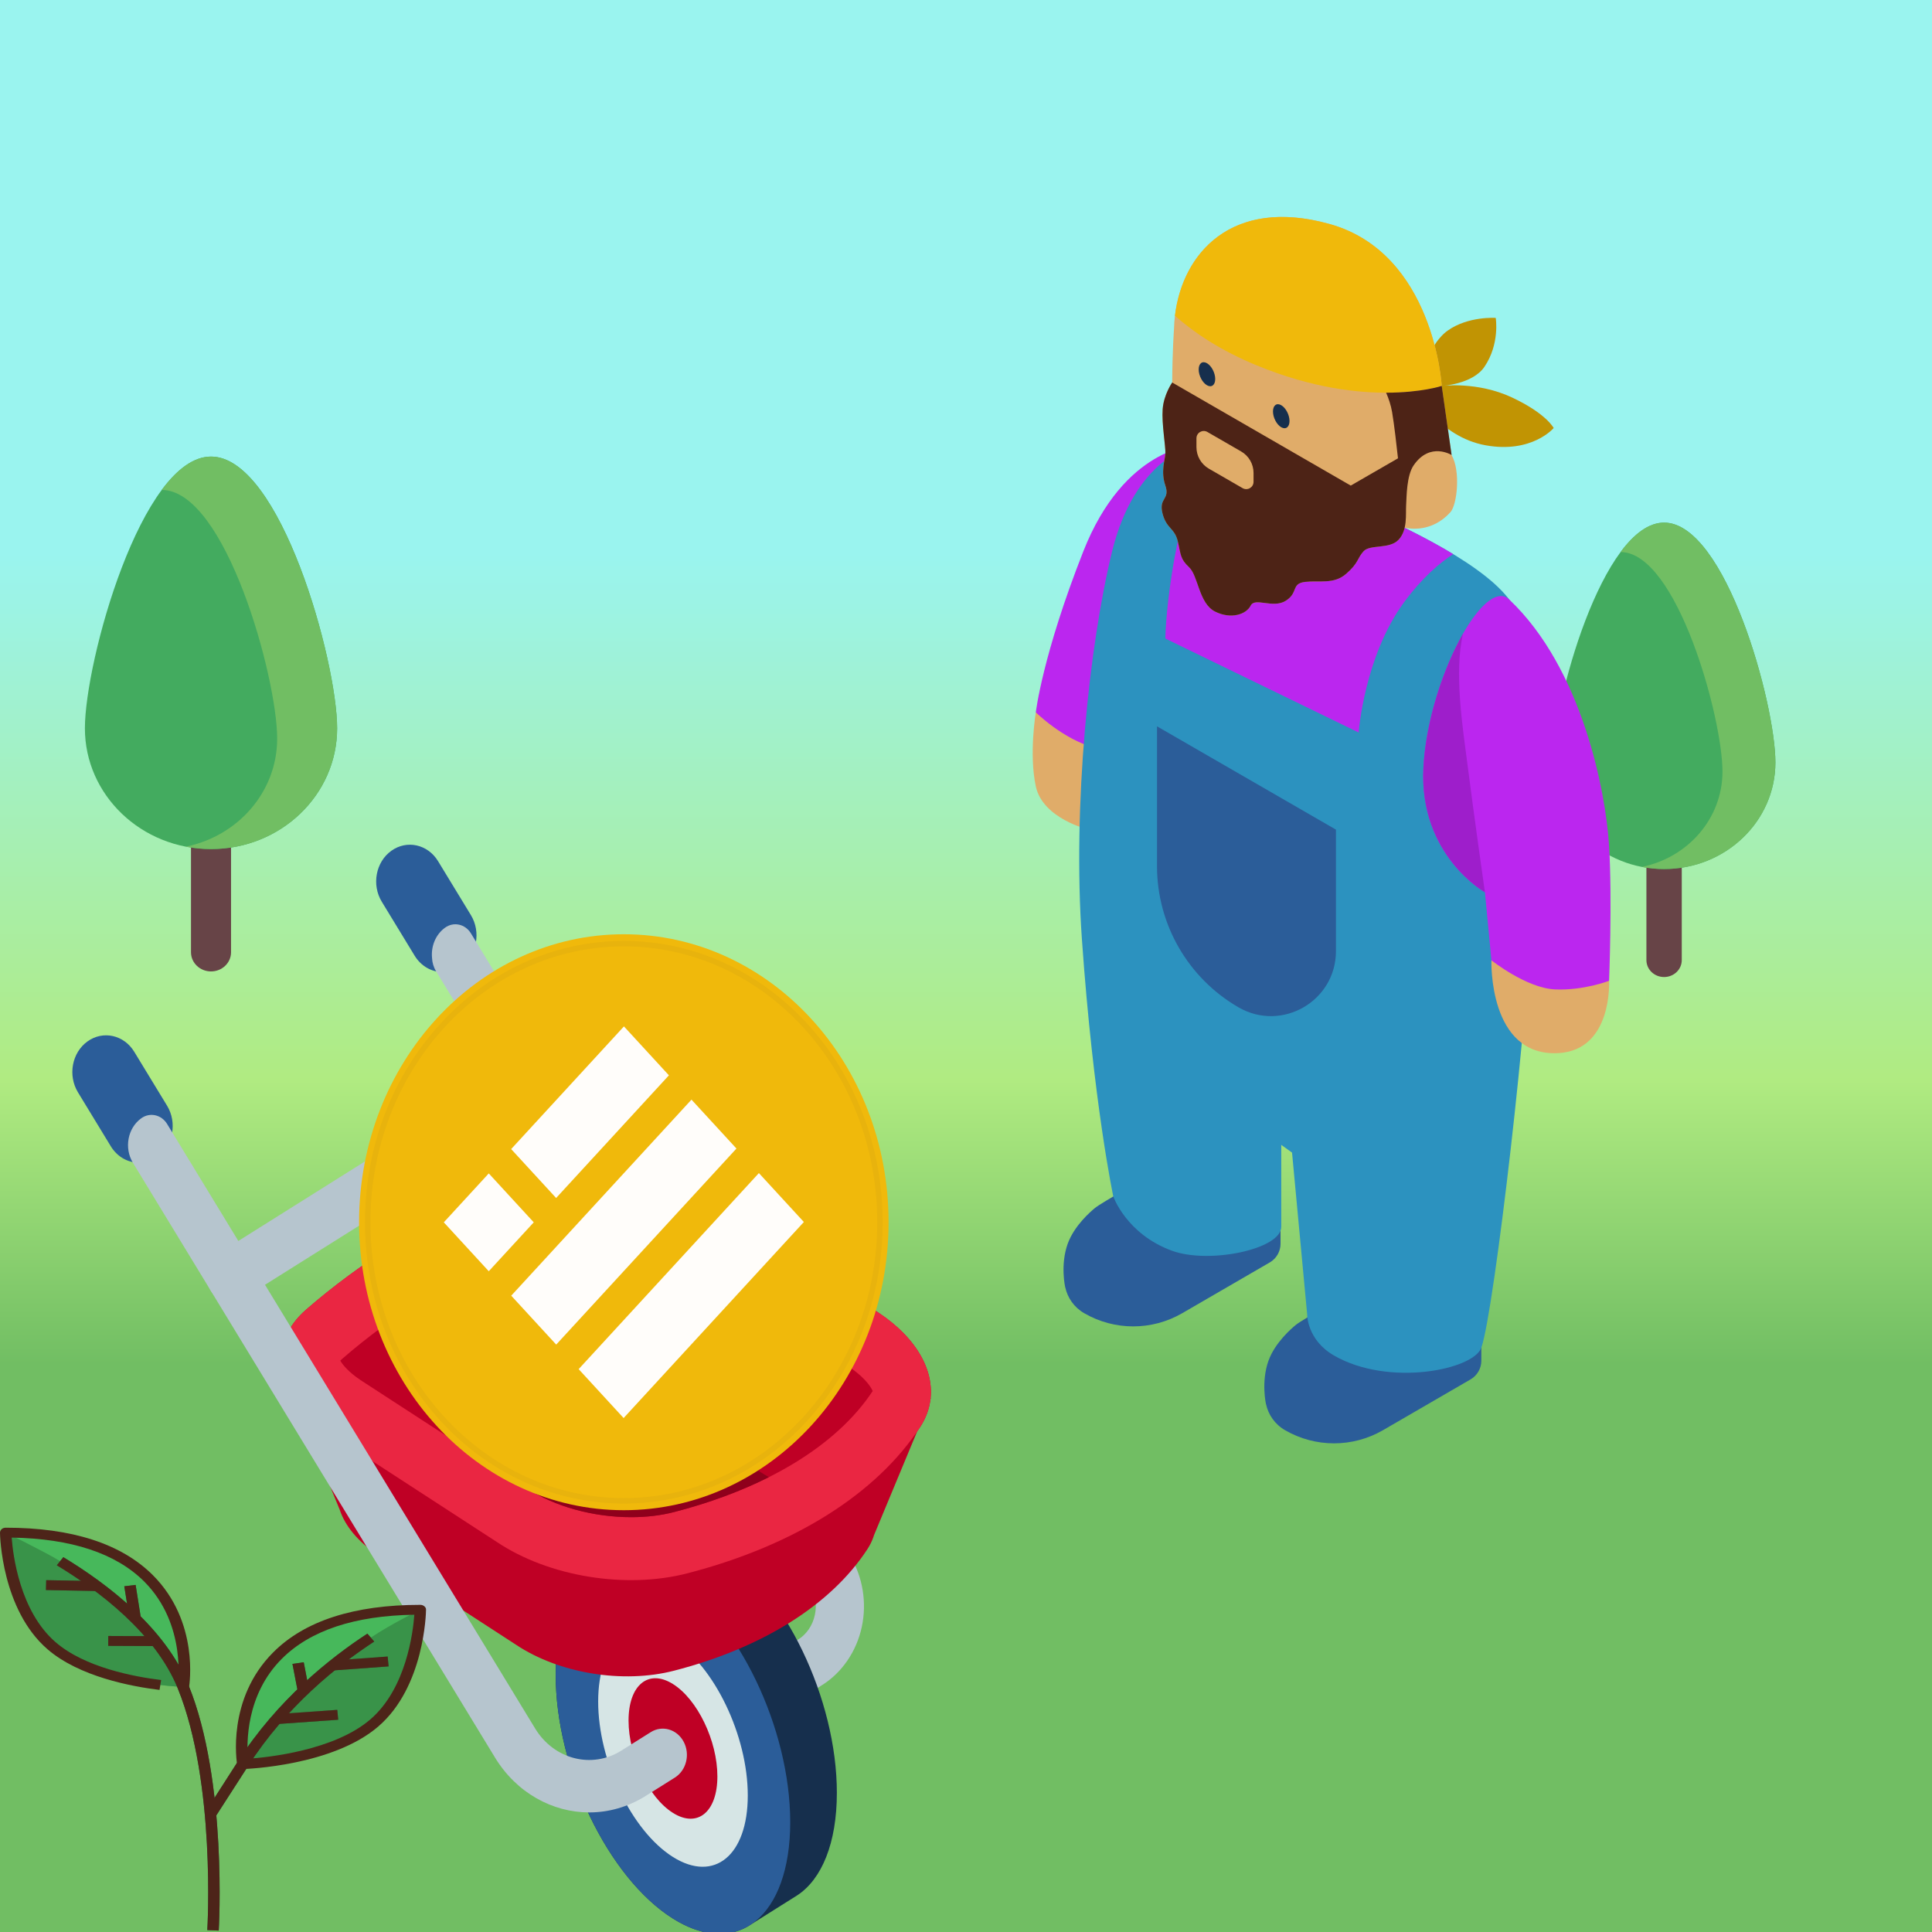 <svg width="1024" height="1024" viewBox="0 0 1024 1024" fill="none" xmlns="http://www.w3.org/2000/svg">
<rect x="0" y="0" width="1024" height="1024" fill="#333333" stroke="none"/>
<g id="nftBusdPlantLP" clip-path="url(#clip0)">
<rect width="1024" height="1024" fill="#71BE63"/>
<g id="background">
<g id="Group">
<path id="Vector" d="M1024 0H0V723H1024V0Z" fill="url(#paint0_linear)"/>
</g>
</g>
<g id="tree2">
<g id="Group_2">
<g id="Group_3">
<path id="Vector_2" d="M882.002 517.846C876.826 517.846 872.633 513.833 872.633 508.883V412.34C872.633 407.39 876.824 403.376 882.002 403.376C887.179 403.376 891.369 407.39 891.369 412.34V508.883C891.369 513.833 887.178 517.846 882.002 517.846Z" fill="#674447"/>
</g>
</g>
<g id="Group_4">
<g id="Group_5">
<path id="Vector_3" d="M941 404.116C941 435.317 914.585 460.611 882 460.611C849.415 460.611 823 435.317 823 404.116C823 372.915 849.415 277 882 277C914.585 277 941 372.913 941 404.116Z" fill="#43AB5F"/>
</g>
</g>
<g id="Group_6">
<g id="Group_7">
<path id="Vector_4" d="M881.998 277C873.819 277 866.029 283.054 858.947 292.602H858.949C888.773 292.602 912.949 380.387 912.949 408.945C912.949 433.786 894.642 454.498 870.25 459.479C874.047 460.214 877.974 460.613 881.997 460.613C914.581 460.613 940.998 435.319 940.998 404.117C941 372.913 914.583 277 881.998 277Z" fill="#71BE63"/>
</g>
</g>
</g>
<g id="tree1">
<g id="Group_8">
<g id="Group_9">
<path id="Vector_5" d="M111.847 514.873C105.983 514.873 101.232 510.326 101.232 504.718V395.336C101.232 389.728 105.981 385.181 111.847 385.181C117.713 385.181 122.46 389.728 122.46 395.336V504.718C122.46 510.326 117.711 514.873 111.847 514.873Z" fill="#674447"/>
</g>
</g>
<g id="Group_10">
<g id="Group_11">
<path id="Vector_6" d="M178.691 386.019C178.691 421.369 148.763 450.027 111.846 450.027C74.928 450.027 45 421.369 45 386.019C45 350.669 74.928 242 111.846 242C148.763 242 178.691 350.667 178.691 386.019Z" fill="#43AB5F"/>
</g>
</g>
<g id="Group_12">
<g id="Group_13">
<path id="Vector_7" d="M111.843 242C102.575 242 93.75 248.859 85.727 259.677H85.728C119.519 259.677 146.91 359.136 146.91 391.491C146.91 419.635 126.167 443.1 98.532 448.744C102.834 449.577 107.283 450.029 111.841 450.029C148.758 450.029 178.688 421.371 178.688 386.021C178.69 350.667 148.76 242 111.843 242Z" fill="#71BE63"/>
</g>
</g>
</g>
<g id="casualFarmer" clip-path="url(#clip1)">
<g id="Group_14">
<path id="Vector_8" d="M764.155 204.546C764.155 204.546 783.039 202.067 801.354 210.651C819.663 219.235 823.477 226.862 823.477 226.862C823.477 226.862 812.061 240.45 787.428 236.017C762.792 231.584 750.047 208.142 750.047 208.142C750.047 208.142 755.625 183.53 767.279 175.238C778.209 167.462 792.769 168.499 792.769 168.499C792.769 168.499 795.061 182.231 786.764 194.44C780.451 203.718 764.155 204.546 764.155 204.546Z" fill="#C19403"/>
<path id="Vector_9" d="M672.317 721.245C675.779 711.605 684.507 704.112 686.808 702.232C690.676 699.073 716.42 684.826 716.42 684.826L785.137 711.823V721.201C785.137 725.247 783.005 728.997 779.519 731.055L732.958 758.062C716.93 767.315 697.182 767.315 681.155 758.062C675.6 754.854 672.244 749.755 671.029 744.256L670.998 744.246C670.998 744.251 668.316 732.403 672.317 721.245Z" fill="#2B5D99"/>
<path id="Vector_10" d="M565.89 659.257C569.352 649.616 578.08 642.123 580.375 640.243C584.248 637.084 609.992 622.836 609.992 622.836L678.709 649.834V659.212C678.709 663.263 676.572 667.007 673.091 669.065L626.525 696.073C610.497 705.327 590.75 705.327 574.727 696.073C569.167 692.864 565.811 687.767 564.596 682.267L564.571 682.257C564.565 682.262 561.883 670.415 565.89 659.257Z" fill="#2B5D99"/>
<path id="Vector_11" d="M549.01 377.545C549.01 377.545 545.291 399.667 549.01 416.836C552.729 433.999 577.049 439.722 577.049 439.722L589.635 389.655L549.01 377.545Z" fill="#E0AC69"/>
<path id="Vector_12" d="M632.848 236.017C632.848 236.017 595.927 237.033 574.186 292.224C552.442 347.408 549.009 377.545 549.009 377.545C549.009 377.545 563.505 392.041 581.051 396.617C598.601 401.195 632.848 236.017 632.848 236.017Z" fill="#BB26EF"/>
<path id="Vector_13" d="M632.847 236.017C632.847 236.017 601.649 242.374 589.445 292.224C577.236 342.067 568.459 426.992 573.422 497.709C579.526 584.682 590.07 634.154 590.07 634.154C590.07 634.154 597.003 654.109 621.197 662.927C640.945 670.123 679.091 662.108 679.091 650.237V606.805L684.809 610.905L692.822 696.643C692.822 696.643 692.629 710.088 706.937 718.384C735.982 735.231 780.941 726.016 785.136 714.307C792.014 695.121 811.077 528.986 811.077 486.645C811.077 444.3 814.985 342.167 801.923 320.703C777.891 281.225 632.847 236.017 632.847 236.017Z" fill="#2C92BF"/>
<path id="Vector_14" d="M617.673 338.442C617.673 338.442 617.673 325.856 621.288 302.965C624.899 280.078 632.847 250.324 632.847 250.324C635.014 245.623 637.529 241.695 640.297 238.422C662.394 245.692 728.707 268.519 770.225 293.696C762.96 298.403 753.692 306.257 744.131 319.275C723.134 347.87 720.098 388.227 720.098 388.227L617.673 338.442Z" fill="#BB26EF"/>
<path id="Vector_15" d="M852.848 519.832C852.848 519.832 854.822 556.613 825.956 558.171C788.762 560.174 790.478 508.961 790.478 508.961L852.848 519.832Z" fill="#E0AC69"/>
<path id="Vector_16" d="M617.674 257.372C615.1 249.828 617.5 243.996 617.674 240.267C617.847 236.538 615.67 224.576 616.246 216.85C616.816 209.124 621.294 202.736 621.294 202.736C621.358 186.347 622.251 174.222 622.251 174.222C623.183 138.749 649.145 103.267 704.651 118.719C760.154 134.167 764.155 204.547 764.155 204.547L769.373 241.165L769.363 241.16C774.193 249.471 772.378 267.482 768.738 271.495C759.008 282.221 747.325 280.336 744.493 279.672C743.947 282.022 742.986 284.269 741.269 286.085C736.41 291.236 726.11 288.375 722.673 292.224C719.24 296.067 720.099 298.388 713.519 304.111C706.937 309.834 699.499 307.542 691.822 308.4C684.14 309.259 688.341 314.123 681.477 318.417C674.609 322.707 665.167 316.414 662.881 320.992C660.589 325.568 652.581 328.43 643.997 324.14C635.412 319.845 635.13 305.256 630.265 300.679C625.4 296.101 625.976 294.098 624.249 286.883C622.524 279.672 618.249 280.361 616.151 272.065C614.053 263.769 620.247 264.914 617.674 257.372Z" fill="#E0AC69"/>
<path id="Vector_17" d="M787.046 472.909C787.046 472.909 752.139 453.453 754.431 407.106C756.722 360.758 786.521 305.122 799.886 317.728C838.547 354.177 851.133 419.698 852.848 448.306C854.565 476.915 852.848 519.832 852.848 519.832C852.848 519.832 839.455 525.064 824.24 524.408C809.026 523.753 790.478 508.961 790.478 508.961L787.046 472.909Z" fill="#BB26EF"/>
<path id="Vector_18" d="M708.082 439.722L613.239 384.968V459.058C613.239 489.938 629.714 518.472 656.458 533.916C679.398 547.161 708.082 530.603 708.082 504.106V439.722Z" fill="#2B5D99"/>
<path id="Vector_19" d="M666.117 193.676C647.006 185.806 632.991 176.423 622.75 167.363C626.663 134.375 652.729 104.263 704.645 118.714C760.153 134.167 764.154 204.547 764.154 204.547C764.154 204.547 724.481 217.708 666.117 193.676Z" fill="#F0B90B"/>
<path id="Vector_20" d="M617.673 257.371C615.1 249.828 617.5 243.996 617.673 240.267C617.847 236.538 615.67 224.576 616.245 216.85C616.816 209.124 621.294 202.736 621.294 202.736L715.928 257.371L740.962 242.92C740.237 236.225 738.978 225.156 737.838 218.402C737.212 214.708 735.988 211.162 734.678 208.137C753.325 208.132 764.155 204.546 764.155 204.546L769.373 241.164C769.373 241.164 757.937 234.018 749.278 246.604C745.484 252.129 745.559 263.197 745.276 267.775C744.989 272.357 746.134 280.936 741.269 286.089C736.405 291.236 726.104 288.375 722.672 292.224C719.24 296.072 720.099 298.392 713.517 304.11C706.937 309.833 699.498 307.547 691.817 308.405C684.14 309.263 688.34 314.123 681.472 318.417C674.609 322.707 665.166 316.413 662.881 320.991C660.589 325.568 652.58 328.43 643.997 324.14C635.412 319.85 635.124 305.256 630.264 300.679C625.399 296.101 625.971 294.098 624.249 286.883C622.524 279.672 618.248 280.366 616.146 272.07C614.048 263.774 620.247 264.914 617.673 257.371Z" fill="#4D2316"/>
<path id="Vector_21" d="M635.328 195.823C635.328 199.047 637.29 202.796 639.711 204.189C642.131 205.588 644.09 204.105 644.09 200.877C644.09 197.653 642.131 193.904 639.711 192.511C637.29 191.112 635.328 192.595 635.328 195.823Z" fill="#162F4D"/>
<path id="Vector_22" d="M674.703 218.08C674.703 221.303 676.662 225.052 679.082 226.451C681.503 227.844 683.467 226.362 683.467 223.138C683.467 219.91 681.503 216.161 679.082 214.767C676.662 213.369 674.703 214.851 674.703 218.08Z" fill="#162F4D"/>
<path id="Vector_23" d="M657.831 239.28L639.944 228.955C637.365 227.467 634.142 229.327 634.142 232.308V237.014C634.142 241.71 636.652 246.05 640.718 248.4L658.601 258.725C661.179 260.213 664.402 258.353 664.402 255.372V250.666C664.402 245.97 661.898 241.631 657.831 239.28Z" fill="#E0AC69"/>
<path id="Vector_24" d="M754.431 407.106C755.672 381.963 765.014 354.108 775.433 335.878C770.589 356.617 775.24 385.197 777.892 405.961C781.325 432.859 787.047 472.909 787.047 472.909C787.047 472.909 752.14 453.454 754.431 407.106Z" fill="#9E1ECB"/>
</g>
</g>
<g id="plant-busd" clip-path="url(#clip2)">
<g id="Group_15">
<path id="Vector_25" d="M234.685 515.231C228.884 515.231 223.196 512.17 219.755 506.515L202.352 477.931C196.896 468.968 199.151 456.891 207.388 450.954C215.626 445.022 226.726 447.475 232.183 456.433L249.582 485.017C255.039 493.98 252.788 506.057 244.55 511.994C241.51 514.183 238.077 515.231 234.685 515.231Z" fill="#2B5D99"/>
<path id="Vector_26" d="M450.547 824.635L263.184 517.081L263.216 517.059L249.606 494.703C246.591 489.752 240.458 488.396 235.908 491.677C230.864 495.31 228.39 501.573 228.985 507.7C229.091 510.122 229.763 512.544 231.086 514.716L429.25 839.997C432.15 844.754 433.085 850.435 431.882 855.993C430.679 861.551 427.518 866.186 422.973 869.039L355.708 911.295C349.595 915.13 347.502 923.635 351.027 930.284C353.395 934.744 357.692 937.235 362.108 937.235C364.273 937.235 366.473 936.635 368.482 935.372L435.75 893.116C446.308 886.484 453.969 875.274 456.756 862.358C459.55 849.442 457.289 835.695 450.547 824.635Z" fill="#B6C5CE"/>
<path id="Vector_27" d="M73.655 616.257C67.854 616.257 62.166 613.196 58.721 607.541L41.319 578.957C35.866 569.995 38.12 557.918 46.354 551.981C54.596 546.048 65.696 548.501 71.149 557.46L88.552 586.044C94.009 595.007 91.754 607.083 83.516 613.02C80.476 615.209 77.047 616.257 73.655 616.257Z" fill="#2B5D99"/>
<path id="Vector_28" d="M443.552 950.214C443.552 900.425 415.726 842.576 381.404 821.018C365.272 810.885 350.578 810.572 339.53 818.253V818.246L315.075 833.618L315.083 833.625C302.469 842.197 294.535 861.106 294.535 887.692C294.535 937.481 322.358 995.323 356.681 1016.89C371.759 1026.35 385.575 1027.25 396.333 1021.06L396.33 1021.06L422.807 1004.41H422.785C435.526 995.906 443.552 976.944 443.552 950.214Z" fill="#162F4D"/>
<path id="Vector_29" d="M418.833 965.772C418.833 1015.56 391.01 1038.45 356.684 1016.89C322.362 995.323 294.535 937.481 294.535 887.691C294.535 837.898 322.362 815.011 356.684 836.576C391.01 858.133 418.833 915.975 418.833 965.772Z" fill="#2B5D99"/>
<path id="Vector_30" d="M396.337 951.632C396.337 983.4 378.585 998 356.689 984.246C334.789 970.491 317.041 933.586 317.041 901.825C317.041 870.06 334.792 855.46 356.689 869.214C378.585 882.969 396.337 919.867 396.337 951.632Z" fill="#D6E5E5"/>
<path id="Vector_31" d="M380.23 941.52C380.23 960.379 369.695 969.053 356.692 960.881C343.688 952.716 333.146 930.804 333.146 911.941C333.146 893.077 343.688 884.411 356.692 892.576C369.695 900.744 380.23 922.656 380.23 941.52Z" fill="#BF0025"/>
<path id="Vector_32" d="M493.413 741.115L493.223 741.106C494.984 724.207 483.555 706.215 461.364 693.068L370.084 637.636C339.264 619.384 294.998 615.94 265.159 629.474C225.512 647.466 190.876 669.223 162.235 694.13C151.662 703.322 147.609 714.702 149.645 726.193H149.642L149.645 726.197C150.54 731.245 152.613 736.314 155.823 741.229L180.067 800.2C182.877 808.719 189.694 817.123 200.275 824.172L273.551 871.783C296.346 886.965 330.168 892.505 357.29 885.498C404.174 873.376 440.397 850.625 459.69 821.172C461.045 819.105 462.097 816.979 462.871 814.811L462.881 814.786C463.006 814.425 463.119 814.06 463.232 813.698L486.087 758.741C486.616 757.97 487.145 757.199 487.655 756.424C490.726 751.743 492.523 746.801 493.148 741.749L493.413 741.115Z" fill="#BF0025"/>
<path id="Vector_33" d="M162.234 694.13C140.681 712.87 146.162 740.675 175.224 760.031L263.473 817.372C290.927 835.663 331.659 842.33 364.324 833.891C420.792 819.295 464.421 791.891 487.653 756.42C501.095 735.905 490.472 710.316 461.363 693.068L370.076 637.636C339.263 619.384 294.992 615.94 265.157 629.474C225.51 647.466 190.874 669.223 162.234 694.13Z" fill="#EA2642"/>
<path id="Vector_34" d="M307.145 654.605C324.537 654.605 342.075 659.076 355.298 666.867L446.421 722.207L446.704 722.375C457.614 728.836 461.595 734.949 462.543 737.275C443.624 765.986 406.243 788.765 357.25 801.428C350.279 803.228 342.63 804.141 334.514 804.141C314.375 804.141 293.806 798.449 279.496 788.916L279.351 788.818L279.205 788.727L191.117 731.492C184.681 727.184 181.572 723.295 180.354 721.177C180.621 720.895 180.965 720.564 181.39 720.195C207.796 697.226 239.954 677.068 276.97 660.274C285.026 656.618 295.741 654.605 307.145 654.605Z" fill="#BF0025"/>
<path id="Vector_35" d="M279.346 788.821L279.492 788.916C293.802 798.449 314.37 804.141 334.511 804.141C342.627 804.141 350.272 803.228 357.243 801.428C375.785 796.635 392.656 790.393 407.501 782.93L355.292 751.227C342.072 743.432 324.53 738.966 307.14 738.966C295.737 738.966 285.021 740.978 276.966 744.63C264.093 750.474 251.823 756.728 240.16 763.361L279.2 788.727L279.346 788.821Z" fill="#8F001C"/>
<path id="Vector_36" d="M362.361 923.168C358.832 916.516 351.019 914.239 344.907 918.077L329.361 927.842C313.704 937.681 293.621 932.53 283.638 916.137L102.185 618.085L88.575 595.729C85.559 590.779 79.427 589.422 74.876 592.703C67.659 597.9 65.683 608.484 70.464 616.332L80.88 633.439L262.333 931.491C273.781 950.298 292.84 960.621 312.319 960.621C322.488 960.621 332.771 957.807 342.139 951.923L357.687 942.158C363.797 938.319 365.894 929.814 362.361 923.168Z" fill="#B6C5CE"/>
<path id="Vector_37" d="M122.316 690.215C117.9 690.215 113.605 687.722 111.241 683.261C107.711 676.614 109.804 668.11 115.916 664.269L276.878 563.164C282.99 559.323 290.807 561.604 294.333 568.251C297.863 574.901 295.77 583.406 289.658 587.242L128.696 688.352C126.684 689.616 124.486 690.215 122.316 690.215Z" fill="#B6C5CE"/>
<g id="Group_16" style="mix-blend-mode:multiply" opacity="0.1">
<g id="Group_17" style="mix-blend-mode:multiply" opacity="0.1">
<g id="Vector_38" style="mix-blend-mode:multiply" opacity="0.1">
<path d="M327.584 791.576C397.659 791.576 454.465 729.772 454.465 653.531C454.465 577.291 397.659 515.485 327.584 515.485C257.51 515.485 200.703 577.291 200.703 653.531C200.703 729.772 257.51 791.576 327.584 791.576Z" stroke="#191326" stroke-width="3"/>
</g>
</g>
</g>
<g id="Group_18" style="mix-blend-mode:multiply" opacity="0.2">
<g id="Group_19" style="mix-blend-mode:multiply" opacity="0.2">
<g id="Group_20" style="mix-blend-mode:multiply" opacity="0.2">
<g id="Vector_39" style="mix-blend-mode:multiply" opacity="0.2">
<path fill-rule="evenodd" clip-rule="evenodd" d="M327.418 790.484C399.863 790.484 458.589 726.607 458.589 647.807C458.589 569.007 399.863 505.13 327.418 505.13C254.973 505.13 196.247 569.007 196.247 647.807C196.247 726.607 254.973 790.484 327.418 790.484ZM327.418 800.439C404.915 800.439 467.741 732.102 467.741 647.807C467.741 563.512 404.915 495.176 327.418 495.176C249.922 495.176 187.096 563.512 187.096 647.807C187.096 732.102 249.922 800.439 327.418 800.439Z" fill="#191326"/>
</g>
</g>
</g>
</g>
<path id="Vector_40" d="M330.645 800.439C408.142 800.439 470.967 732.103 470.967 647.807C470.967 563.511 408.142 495.176 330.645 495.176C253.147 495.176 190.322 563.511 190.322 647.807C190.322 732.103 253.147 800.439 330.645 800.439Z" fill="#F0B90B"/>
<path id="Vector_41" fill-rule="evenodd" clip-rule="evenodd" d="M270.925 609.039L330.702 544.018L354.538 569.944L294.76 634.965L270.925 609.039ZM270.967 686.737L366.499 582.828L390.335 608.754L294.802 712.663L270.967 686.737ZM402.225 621.761L306.696 725.67L330.531 751.597L426.06 647.684L402.225 621.758V621.761ZM235.225 647.86L259.06 621.933L282.896 647.86L259.06 673.786L235.225 647.86Z" fill="#FFFDFA"/>
<g id="Group_21" style="mix-blend-mode:multiply" opacity="0.2">
<g id="Vector_42" style="mix-blend-mode:multiply" opacity="0.2">
<path d="M330.645 795.463C405.616 795.463 466.393 729.355 466.393 647.807C466.393 566.259 405.616 500.151 330.645 500.151C255.673 500.151 194.896 566.259 194.896 647.807C194.896 729.355 255.673 795.463 330.645 795.463Z" stroke="#191326" stroke-width="2.837"/>
</g>
</g>
</g>
<g id="Group_22">
<path id="Vector_43" d="M128.682 935.009C128.682 935.009 114.722 853.222 222.764 853.222C222.764 853.222 222.158 892.648 198.485 913.147C174.813 933.647 128.682 935.009 128.682 935.009Z" fill="#47B85B"/>
<path id="Vector_44" d="M222.762 853.222C222.762 853.222 222.155 892.7 198.483 913.147C174.81 933.595 128.68 935.009 128.68 935.009C149.135 902.977 176.692 881.167 196.54 867.955C208.195 860.195 222.762 853.222 222.762 853.222Z" fill="#399349"/>
<path id="Vector_45" d="M97.12 894.118C97.12 894.118 111.08 812.33 3.037 812.33C3.037 812.33 3.644 851.756 27.317 872.256C50.989 892.754 97.12 894.118 97.12 894.118Z" fill="#47B85B"/>
<path id="Vector_46" d="M97.12 894.118C97.12 894.118 50.928 892.702 27.317 872.256C3.644 851.808 3.037 812.33 3.037 812.33C3.037 812.33 23.675 822.449 31.869 827.429C54.752 841.428 85.04 864.339 97.12 894.118Z" fill="#399349"/>
<path id="Vector_47" d="M115.935 1023.25L109.865 1022.98C109.926 1022.2 114.478 944.814 94.266 895.007C82.49 865.91 52.869 843.419 30.107 829.63L33.567 825.331C57.057 839.539 87.65 862.87 99.972 893.278C120.608 944.028 115.996 1022.46 115.935 1023.25Z" fill="#2B6E37"/>
<path id="Vector_48" d="M24.485 837.508L51.617 838.047L51.478 843.29L24.346 842.751L24.485 837.508Z" fill="#2B6E37"/>
<path id="Vector_49" d="M71.886 840.039L74.652 857.444L68.637 858.157L65.871 840.752L71.886 840.039Z" fill="#2B6E37"/>
<path id="Vector_50" d="M57.383 867.103L82.573 867.213L82.543 872.455L57.353 872.346L57.383 867.103Z" fill="#2B6E37"/>
<path id="Vector_51" d="M114.234 962.848L108.953 960.279C114.294 951.995 120 943.082 126.01 933.697C146.89 901.088 174.872 878.807 194.72 865.857L198.362 870.051C178.999 882.686 151.685 904.443 131.351 936.266C125.341 945.651 119.575 954.564 114.234 962.848Z" fill="#2B6E37"/>
<path id="Vector_52" d="M205.467 877.999L205.977 883.225L176.506 885.37L175.996 880.143L205.467 877.999Z" fill="#2B6E37"/>
<path id="Vector_53" d="M160.989 881.033L163.805 895.663L157.821 896.523L155.004 881.894L160.989 881.033Z" fill="#2B6E37"/>
<path id="Vector_54" d="M178.757 906.262L179.255 911.489L146.818 913.793L146.32 908.566L178.757 906.262Z" fill="#2B6E37"/>
<path id="Vector_55" d="M84.552 895.689C69.561 893.855 41.943 888.664 25.129 874.09C0.91 853.118 0 814.007 0 812.382C0 811.7 0.303 811.019 0.85 810.494C1.396 809.97 2.246 809.708 3.035 809.708C38.118 809.708 64.34 818.201 81.032 834.873C105.737 859.619 100.395 893.069 100.152 894.483L94.143 893.698L97.117 894.064L94.143 893.698C94.204 893.383 99.302 861.139 76.42 838.229C61.427 823.287 37.815 815.475 6.191 814.951C6.859 824.021 10.44 853.905 29.439 870.367C44.977 883.841 71.199 888.716 85.403 890.447L84.552 895.689Z" fill="#4D2419"/>
<path id="Vector_56" d="M128.68 937.63C127.162 937.63 125.888 936.687 125.706 935.376C125.463 933.96 120.061 900.512 144.826 875.765C161.458 859.094 187.68 850.6 222.763 850.6C223.552 850.6 224.341 850.862 224.947 851.387C225.555 851.911 225.858 852.54 225.798 853.274C225.798 854.952 224.887 894.011 200.608 914.982C176.389 935.953 130.683 937.578 128.741 937.63H128.68ZM219.606 855.843C187.982 856.315 164.431 864.179 149.439 879.121C130.137 898.362 130.744 924.261 131.412 932.178C141.67 931.497 177.118 927.879 196.359 911.259C215.358 894.849 218.939 864.966 219.606 855.843Z" fill="#4D2419"/>
<path id="Vector_57" d="M115.935 1023.25L109.865 1022.98C109.926 1022.2 114.478 944.814 94.266 895.007C82.49 865.91 52.869 843.419 30.107 829.63L33.567 825.331C57.057 839.539 87.65 862.87 99.972 893.278C120.608 944.028 115.996 1022.46 115.935 1023.25Z" fill="#4D2419"/>
<path id="Vector_58" d="M24.485 837.508L51.617 838.047L51.478 843.29L24.346 842.751L24.485 837.508Z" fill="#4D2419"/>
<path id="Vector_59" d="M71.886 840.039L74.652 857.444L68.637 858.157L65.871 840.752L71.886 840.039Z" fill="#4D2419"/>
<path id="Vector_60" d="M57.383 867.103L82.573 867.213L82.543 872.455L57.353 872.346L57.383 867.103Z" fill="#4D2419"/>
<path id="Vector_61" d="M114.234 962.848L108.953 960.279C114.294 951.995 120 943.082 126.01 933.697C146.89 901.088 174.872 878.807 194.72 865.857L198.362 870.051C178.999 882.686 151.685 904.443 131.351 936.266C125.341 945.651 119.575 954.564 114.234 962.848Z" fill="#4D2419"/>
<path id="Vector_62" d="M205.467 877.999L205.977 883.225L176.506 885.37L175.996 880.143L205.467 877.999Z" fill="#4D2419"/>
<path id="Vector_63" d="M160.989 881.033L163.805 895.663L157.821 896.523L155.004 881.894L160.989 881.033Z" fill="#4D2419"/>
<path id="Vector_64" d="M178.757 906.262L179.255 911.489L146.818 913.793L146.32 908.566L178.757 906.262Z" fill="#4D2419"/>
</g>
</g>
</g>
<defs>
<linearGradient id="paint0_linear" x1="564" y1="0" x2="564" y2="723" gradientUnits="userSpaceOnUse">
<stop offset="0.406" stop-color="#9AF4EF"/>
<stop offset="0.792" stop-color="#B0EB81"/>
<stop offset="1" stop-color="#71BE63"/>
</linearGradient>
<clipPath id="clip0">
<rect width="1024" height="1024" fill="white"/>
</clipPath>
<clipPath id="clip1">
<rect width="650" height="650" fill="white" transform="matrix(-1 0 0 1 1025 115)"/>
</clipPath>
<clipPath id="clip2">
<rect width="600" height="600" fill="white" transform="translate(0 425)"/>
</clipPath>
</defs>
</svg>
